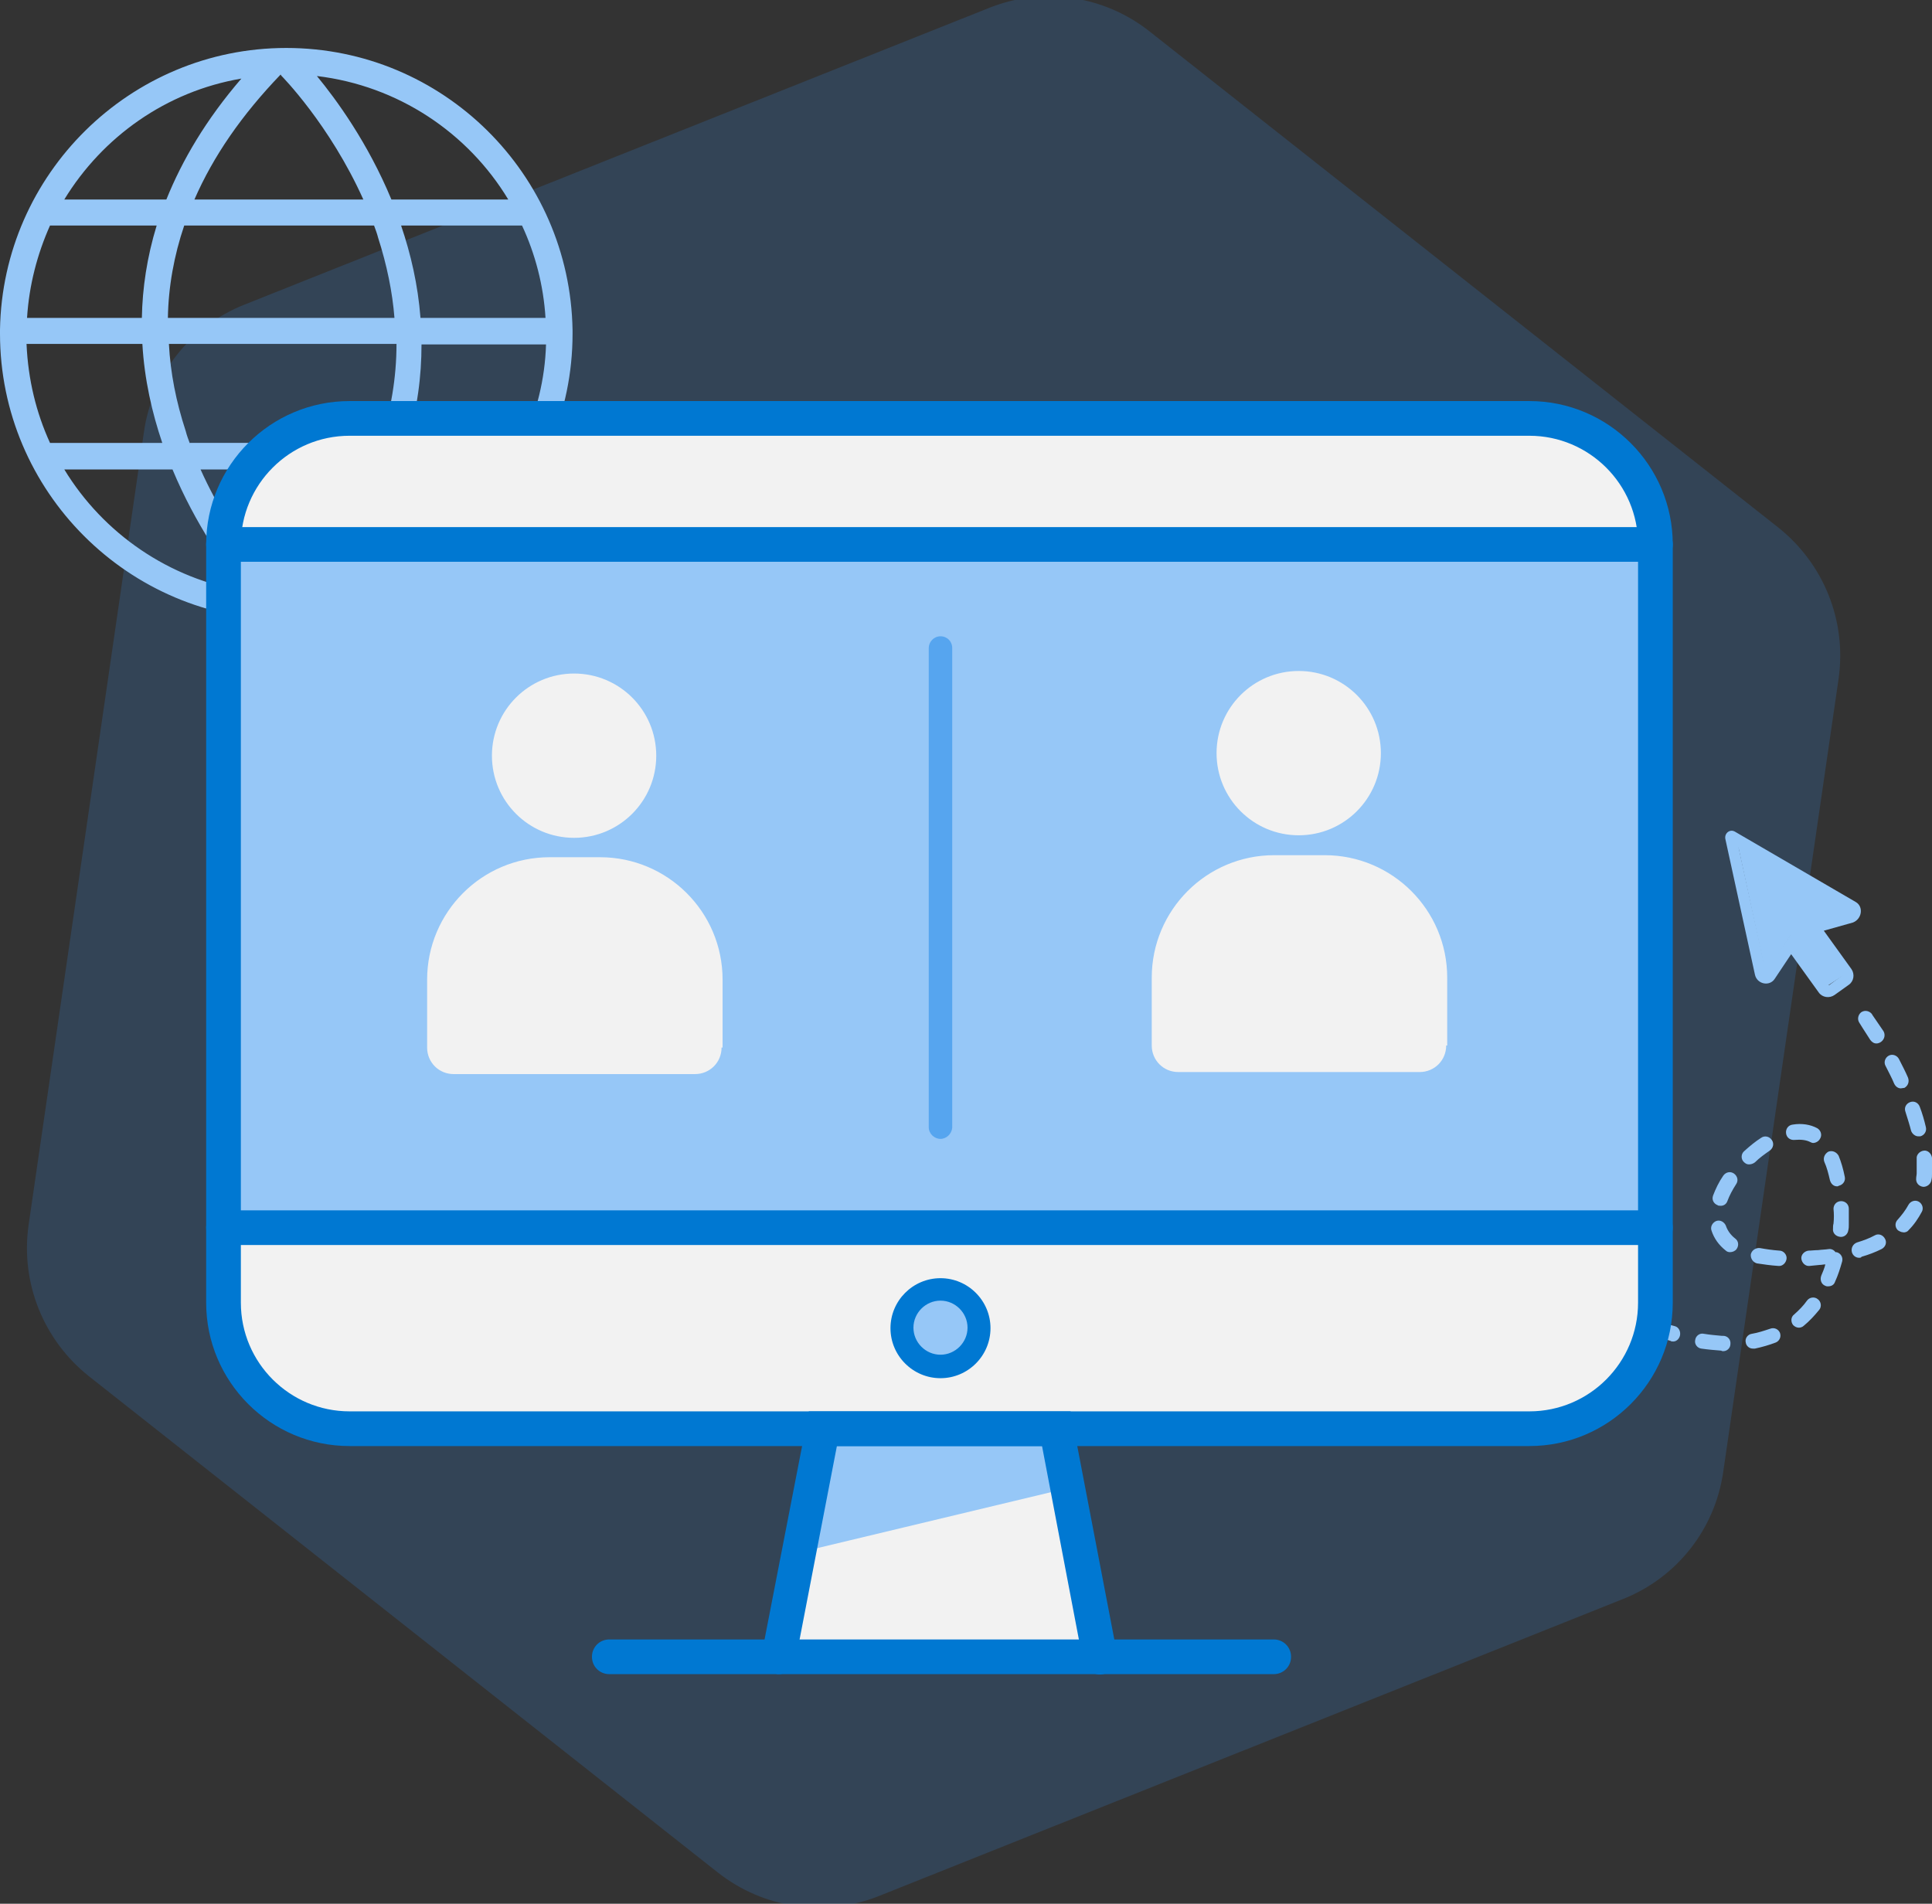 <?xml version="1.0" encoding="utf-8"?>
<!-- Generator: Adobe Illustrator 23.0.4, SVG Export Plug-In . SVG Version: 6.00 Build 0)  -->
<svg version="1.1" id="Camada_1" xmlns="http://www.w3.org/2000/svg" xmlns:xlink="http://www.w3.org/1999/xlink" x="0px" y="0px"
	 viewBox="0 0 378.6 373.1" style="enable-background:new 0 0 378.6 373.1;" xml:space="preserve">
<rect x="0" y="0" width="378.6" height="373.1" fill="#333333" stroke="none"/>
<style type="text/css">
	.st0{opacity:0.18;fill:#3493F8;}
	.st1{fill:#96C7F7;}
	.st2{fill:#F2F2F2;}
	.st3{fill:#0078D2;}
	.st4{fill:#56A5EF;}
</style>
<path class="st0" d="M193.7,1.6L47.9,59.7c-10.6,4.2-18.1,13.7-19.7,25L5.6,240.1c-1.6,11.3,2.9,22.5,11.8,29.6l123.3,97.3
	c8.9,7,20.9,8.8,31.5,4.6L318,313.4c10.6-4.2,18.1-13.7,19.7-25L360.3,133c1.6-11.3-2.9-22.5-11.8-29.6L225.2,6.1
	C216.3-0.9,204.3-2.7,193.7,1.6z"/>
<path class="st1" d="M337.3,264.7c-1.3-0.1-2.5-0.2-3.9-0.4c-0.8-0.1-1.4-0.9-1.2-1.7c0.1-0.8,0.9-1.4,1.7-1.2
	c1.2,0.2,2.4,0.3,3.5,0.4l0.3,0c0.8,0,1.5,0.7,1.4,1.6c0,0.8-0.7,1.5-1.6,1.4L337.3,264.7C337.3,264.7,337.3,264.7,337.3,264.7z
	 M343.5,264.3c-0.7,0-1.3-0.5-1.4-1.2c-0.2-0.8,0.4-1.6,1.2-1.7c1.2-0.2,2.4-0.6,3.6-1c0.8-0.3,1.6,0.1,1.9,0.8
	c0.3,0.8-0.1,1.6-0.8,1.9c-1.3,0.5-2.7,0.9-4.1,1.2C343.7,264.3,343.6,264.3,343.5,264.3z M327.7,262.9c-0.1,0-0.2,0-0.3-0.1
	c-1.3-0.4-2.6-0.8-3.9-1.3c-0.8-0.3-1.2-1.2-0.9-1.9c0.3-0.8,1.2-1.2,1.9-0.9c1.2,0.5,2.5,0.9,3.7,1.2c0.8,0.2,1.2,1.1,1,1.9
	C329,262.5,328.4,263,327.7,262.9z M318.4,259.3c-0.2,0-0.4-0.1-0.6-0.1c-1.2-0.6-2.4-1.2-3.6-1.8c-0.7-0.4-1-1.3-0.6-2
	c0.4-0.7,1.3-1,2-0.6c1.2,0.6,2.4,1.2,3.5,1.7c0.8,0.3,1.1,1.2,0.7,2C319.6,259,319,259.4,318.4,259.3z M352.5,260.2
	c-0.4,0-0.8-0.2-1.1-0.5c-0.5-0.6-0.5-1.6,0.2-2.1c0.9-0.8,1.8-1.7,2.5-2.7c0.5-0.7,1.5-0.8,2.1-0.3c0.7,0.5,0.8,1.5,0.3,2.1
	c-0.9,1.1-1.9,2.2-3,3.1C353.2,260.1,352.8,260.2,352.5,260.2z M358.2,252.1c-0.2,0-0.3,0-0.5-0.1c-0.8-0.3-1.1-1.2-0.8-2
	c0.3-0.7,0.6-1.4,0.8-2.2c-0.4,0-0.7,0.1-1.1,0.1c-0.7,0.1-1.3,0.1-2,0.2c-0.8,0.1-1.5-0.6-1.6-1.4c-0.1-0.8,0.6-1.5,1.4-1.6
	c0.6,0,1.2-0.1,1.9-0.1c0.7-0.1,1.4-0.1,2-0.2c0.6-0.1,1.1,0.2,1.4,0.6c0.1,0,0.1,0,0.2,0c0.8,0.2,1.3,1,1.1,1.8
	c-0.4,1.4-0.8,2.7-1.4,4C359.4,251.8,358.9,252.1,358.2,252.1z M348.5,248.1C348.5,248.1,348.5,248.1,348.5,248.1
	c-1.5-0.1-2.9-0.3-4.2-0.5c-0.8-0.2-1.3-1-1.2-1.8c0.2-0.8,1-1.3,1.8-1.2c1.1,0.2,2.4,0.4,3.8,0.5c0.8,0,1.5,0.8,1.4,1.6
	C350,247.5,349.3,248.2,348.5,248.1z M339,245.4c-0.3,0-0.6-0.1-0.8-0.3c-1.4-1.1-2.3-2.4-2.8-3.9c-0.3-0.8,0.2-1.6,0.9-1.9
	c0.8-0.3,1.6,0.2,1.9,0.9c0.3,0.9,0.9,1.8,1.8,2.5c0.7,0.5,0.8,1.4,0.3,2.1C340,245.2,339.5,245.4,339,245.4z M364.3,246.5
	c-0.6,0-1.2-0.4-1.4-1.1c-0.2-0.8,0.2-1.6,1-1.9c1.3-0.4,2.4-0.8,3.5-1.4c0.7-0.4,1.6-0.1,2,0.7c0.4,0.7,0.1,1.6-0.7,2
	c-1.2,0.6-2.5,1.1-3.9,1.5C364.7,246.5,364.5,246.5,364.3,246.5z M360.6,242.4C360.5,242.4,360.5,242.4,360.6,242.4
	c-0.9-0.1-1.5-0.8-1.4-1.6c0-0.3,0-0.7,0.1-1c0.1-1,0.1-1.9,0-2.9c0-0.8,0.6-1.5,1.5-1.5c0.8,0,1.5,0.6,1.5,1.5c0,1,0,2.1,0,3.1
	c0,0.4,0,0.7-0.1,1.1C362.1,241.9,361.4,242.5,360.6,242.4z M372.9,241.5c-0.3,0-0.7-0.2-1-0.4c-0.6-0.6-0.6-1.5,0-2.1
	c0.8-0.9,1.5-1.8,2.1-2.9c0.4-0.7,1.3-1,2-0.6c0.7,0.4,1,1.3,0.6,2c-0.7,1.3-1.5,2.5-2.6,3.6C373.8,241.4,373.3,241.6,372.9,241.5z
	 M337,236.3c-0.1,0-0.3,0-0.4-0.1c-0.8-0.3-1.2-1.1-0.9-1.9c0.5-1.3,1.1-2.6,2-3.9c0.5-0.7,1.4-0.9,2.1-0.4c0.7,0.5,0.9,1.4,0.4,2.1
	c-0.7,1.1-1.3,2.2-1.7,3.3C338.3,236,337.7,236.4,337,236.3z M360,232.5c-0.7,0-1.2-0.5-1.4-1.2c-0.3-1.3-0.6-2.5-1.1-3.6
	c-0.3-0.8,0.1-1.6,0.8-2c0.8-0.3,1.6,0.1,2,0.8c0.5,1.2,0.9,2.6,1.2,4.1c0.2,0.8-0.3,1.6-1.2,1.8C360.2,232.5,360.1,232.5,360,232.5
	z M376.9,232.6C376.9,232.6,376.8,232.6,376.9,232.6c-0.9-0.1-1.5-0.8-1.4-1.7c0-0.3,0.1-0.6,0.1-1c0-0.9,0-1.8,0-2.8
	c-0.1-0.8,0.6-1.5,1.4-1.6c0.8-0.1,1.5,0.6,1.6,1.4c0.1,1.1,0.1,2.1,0,3.2c0,0.4,0,0.7-0.1,1.1C378.4,232,377.7,232.6,376.9,232.6z
	 M342.7,228.2c-0.4,0-0.7-0.2-1-0.5c-0.6-0.6-0.5-1.6,0.1-2.1c1.1-1,2.2-1.9,3.3-2.6c0.7-0.5,1.6-0.3,2.1,0.4
	c0.5,0.7,0.3,1.6-0.4,2.1c-1,0.7-2,1.4-2.9,2.3C343.5,228.1,343.1,228.2,342.7,228.2z M355.3,224c-0.2,0-0.4-0.1-0.6-0.2
	c-0.8-0.4-1.8-0.5-3-0.4c-0.8,0.1-1.6-0.4-1.7-1.3c-0.1-0.8,0.4-1.6,1.3-1.7c1.8-0.3,3.5,0,4.8,0.7c0.7,0.4,1,1.3,0.6,2
	C356.4,223.7,355.8,224,355.3,224z M375.9,222.7c-0.6,0-1.2-0.5-1.4-1.1c-0.3-1.2-0.7-2.4-1.1-3.7c-0.3-0.8,0.1-1.6,0.9-1.9
	c0.8-0.3,1.6,0.1,1.9,0.9c0.5,1.3,0.9,2.7,1.2,4c0.2,0.8-0.3,1.6-1.1,1.8C376.2,222.7,376.1,222.7,375.9,222.7z M372.5,213.3
	c-0.5,0-1-0.3-1.3-0.9c-0.5-1.2-1.1-2.3-1.7-3.5c-0.4-0.7-0.1-1.6,0.6-2c0.7-0.4,1.6-0.1,2,0.6c0.6,1.2,1.3,2.5,1.8,3.7
	c0.3,0.8,0,1.6-0.7,2C373,213.2,372.7,213.3,372.5,213.3z M367.7,204.5c-0.5,0-0.9-0.3-1.2-0.7c-1.3-2-2.1-3.3-2.1-3.3
	c-0.5-0.7-0.3-1.6,0.3-2.1c0.7-0.5,1.6-0.3,2.1,0.3c0,0.1,0.9,1.3,2.3,3.4c0.4,0.7,0.2,1.6-0.5,2.1
	C368.3,204.4,368,204.5,367.7,204.5z"/>
<path class="st2" d="M46.4,240.1l278,1c0,0,3,43-33.2,38.1c-32.1-4.3-83.9,2.3-83.9,2.3l10.6,40.5l-64.6,0l6.2-40.6l-91.7-2.3
	l-19.5-7.1l-4-19L46.4,240.1z"/>
<path class="st1" d="M112.2,64.9c0-0.1,0-0.1,0-0.2C111.7,34.1,86.8,9.4,56.1,9.4C25.5,9.4,0.5,34.1,0,64.6c0,0.1,0,0.1,0,0.2
	c0,0,0,0.1,0,0.1c0,0.2,0,0.4,0,0.5c0,30.9,25.2,56.1,56.1,56.1c30.9,0,56.1-25.2,56.1-56.1c0-0.2,0-0.4,0-0.5
	C112.2,65,112.2,64.9,112.2,64.9z M102.4,86.9H79.7c2.1-6.7,2.9-13.2,2.9-19.4H107C106.8,74.4,105.1,80.9,102.4,86.9z M55.6,116.5
	C55.5,116.5,55.5,116.5,55.6,116.5c-0.1-0.1-0.1-0.1-0.2-0.2c-0.1-0.1-9.5-9.6-16.1-24.3h33.2C68.7,100.4,63.1,108.6,55.6,116.5z
	 M37.2,86.9c-0.3-0.8-0.6-1.6-0.8-2.4c-1.9-5.8-3-11.4-3.3-17.1h44.6c0,6.6-1.1,13.1-3.2,19.4H37.2z M5.2,67.4h22.7
	c0.4,7,1.9,13.5,3.9,19.4h-22C7.1,80.9,5.5,74.4,5.2,67.4z M9.8,44.2h20.9c-1.9,6.2-2.8,12.3-2.9,18.1H5.3
	C5.7,55.9,7.3,49.8,9.8,44.2z M55,14.6c0,0.1,0.1,0.1,0.1,0.2c0.1,0.1,9.5,9.6,16.1,24.3H38.1C41.8,30.6,47.4,22.5,55,14.6
	C54.9,14.6,55,14.6,55,14.6z M73.3,44.2c0.3,0.8,0.6,1.6,0.8,2.4c1.7,5.3,2.8,10.6,3.2,15.7H32.9c0.1-6.1,1.2-12.2,3.2-18.1H73.3z
	 M82.4,62.3c-0.5-6.5-1.9-12.5-3.8-18.1h23.7c2.6,5.6,4.2,11.7,4.6,18.1H82.4z M99.6,39.1H76.7C72.1,28,65.9,19.5,62.1,14.9
	C78,16.8,91.7,26,99.6,39.1z M47.3,15.4c-6.9,8-11.6,16-14.7,23.7h-20C20.1,26.8,32.6,17.9,47.3,15.4z M12.6,92h21.2
	c4.5,10.8,10.5,19.2,14.3,23.9C33.1,113.5,20.2,104.5,12.6,92z M62.9,116c7-8.1,11.9-16.2,15-24h21.7
	C91.8,104.8,78.5,113.9,62.9,116z"/>
<path class="st2" d="M324.4,240.6H42.3V108.3c0-13.8,9.2-25,23-25h241c10,0,18.1,8.1,18.1,18.1V240.6z"/>
<polygon class="st1" points="158.5,303.8 208.2,291.9 208.2,282.3 158.5,282.3 "/>
<path class="st1" d="M46.3,110v130.6h276.5V110H46.3z M254.5,131.5c8.9,0,16.1,7.2,16.1,16.1c0,8.9-7.2,16.1-16.1,16.1
	s-16.1-7.2-16.1-16.1C238.4,138.7,245.6,131.5,254.5,131.5z M112.5,132c8.9,0,16.1,7.2,16.1,16.1c0,8.9-7.2,16.1-16.1,16.1
	c-8.9,0-16.1-7.2-16.1-16.1C96.4,139.2,103.6,132,112.5,132z M141.4,205.3c0,2.9-2.3,5.2-5.2,5.2H88.9c-2.9,0-5.2-2.3-5.2-5.2V192
	c0-13.2,10.7-24,24-24h9.9c13.2,0,24,10.7,24,24V205.3z M283.4,204.9c0,2.9-2.3,5.2-5.2,5.2h-47.3c-2.9,0-5.2-2.3-5.2-5.2v-13.3
	c0-13.2,10.7-24,24-24h9.9c13.2,0,24,10.7,24,24V204.9z"/>
<path class="st3" d="M299.7,283.4H68.5c-15.5,0-28.1-12.6-28.1-28.1V106.7c0-15.5,12.6-28.1,28.1-28.1h231.2
	c15.5,0,28.1,12.6,28.1,28.1v148.6C327.8,270.8,315.2,283.4,299.7,283.4z M68.5,85.4c-11.8,0-21.3,9.6-21.3,21.3v148.6
	c0,11.8,9.6,21.3,21.3,21.3h231.2c11.8,0,21.3-9.6,21.3-21.3V106.7c0-11.8-9.6-21.3-21.3-21.3H68.5z"/>
<path class="st4" d="M184.3,223.2c-1.2,0-2.3-1-2.3-2.3V127c0-1.2,1-2.3,2.3-2.3s2.3,1,2.3,2.3V221
	C186.5,222.2,185.5,223.2,184.3,223.2z"/>
<path class="st3" d="M324.4,244H43.8c-1.9,0-3.4-1.5-3.4-3.4s1.5-3.4,3.4-3.4h280.6c1.9,0,3.4,1.5,3.4,3.4S326.3,244,324.4,244z"/>
<path class="st3" d="M324.4,110.1H43.8c-1.9,0-3.4-1.5-3.4-3.4s1.5-3.4,3.4-3.4h280.6c1.9,0,3.4,1.5,3.4,3.4
	S326.3,110.1,324.4,110.1z"/>
<circle class="st1" cx="184.1" cy="260.3" r="7.6"/>
<path class="st3" d="M152.6,328.1c-0.2,0-0.4,0-0.6-0.1c-1.8-0.4-3-2.1-2.7-4l9.2-47.4h51.3l9.1,47.5c0.4,1.8-0.9,3.6-2.7,4
	c-1.8,0.4-3.6-0.9-4-2.7l-8-42H164l-8.1,42C155.6,327,154.2,328.1,152.6,328.1z"/>
<path class="st3" d="M184.3,270.1c-5.4,0-9.8-4.4-9.8-9.8c0-5.4,4.4-9.8,9.8-9.8s9.8,4.4,9.8,9.8
	C194.1,265.7,189.7,270.1,184.3,270.1z M184.3,254.9c-2.9,0-5.3,2.4-5.3,5.3s2.4,5.3,5.3,5.3s5.3-2.4,5.3-5.3
	S187.2,254.9,184.3,254.9z"/>
<path class="st3" d="M249.6,328.1H119.4c-1.9,0-3.4-1.5-3.4-3.4s1.5-3.4,3.4-3.4h130.2c1.9,0,3.4,1.5,3.4,3.4
	S251.5,328.1,249.6,328.1z"/>
<g>
	<g>
		<path class="st1" d="M363.7,176.8L340,163c-1-0.6-2.1,0.3-1.9,1.4l5.8,26.6c0.4,1.9,2.9,2.4,3.9,0.8l3.2-4.8l5.4,7.5
			c0.7,1,2.1,1.2,3.1,0.5l2.8-2c1-0.7,1.2-2.1,0.5-3.1l-5.4-7.5l5.7-1.6C364.9,180.1,365.2,177.7,363.7,176.8z M361.1,191.1l-2.7,2
			L351,183l-4.1,6.1c-0.3,0.5-1,0.3-1.2-0.2l-5-22.8l20.9,12.2c0.2,0.1,0.2,0.5-0.1,0.5l-7.9,2.2L361.1,191.1z"/>
	</g>
</g>
<polygon class="st1" points="340.2,163.9 363.5,178.3 361.8,180.2 355.6,181.5 361,189.7 361.3,191.1 358.1,193.2 350.9,183.3 
	346,190.8 "/>
</svg>
